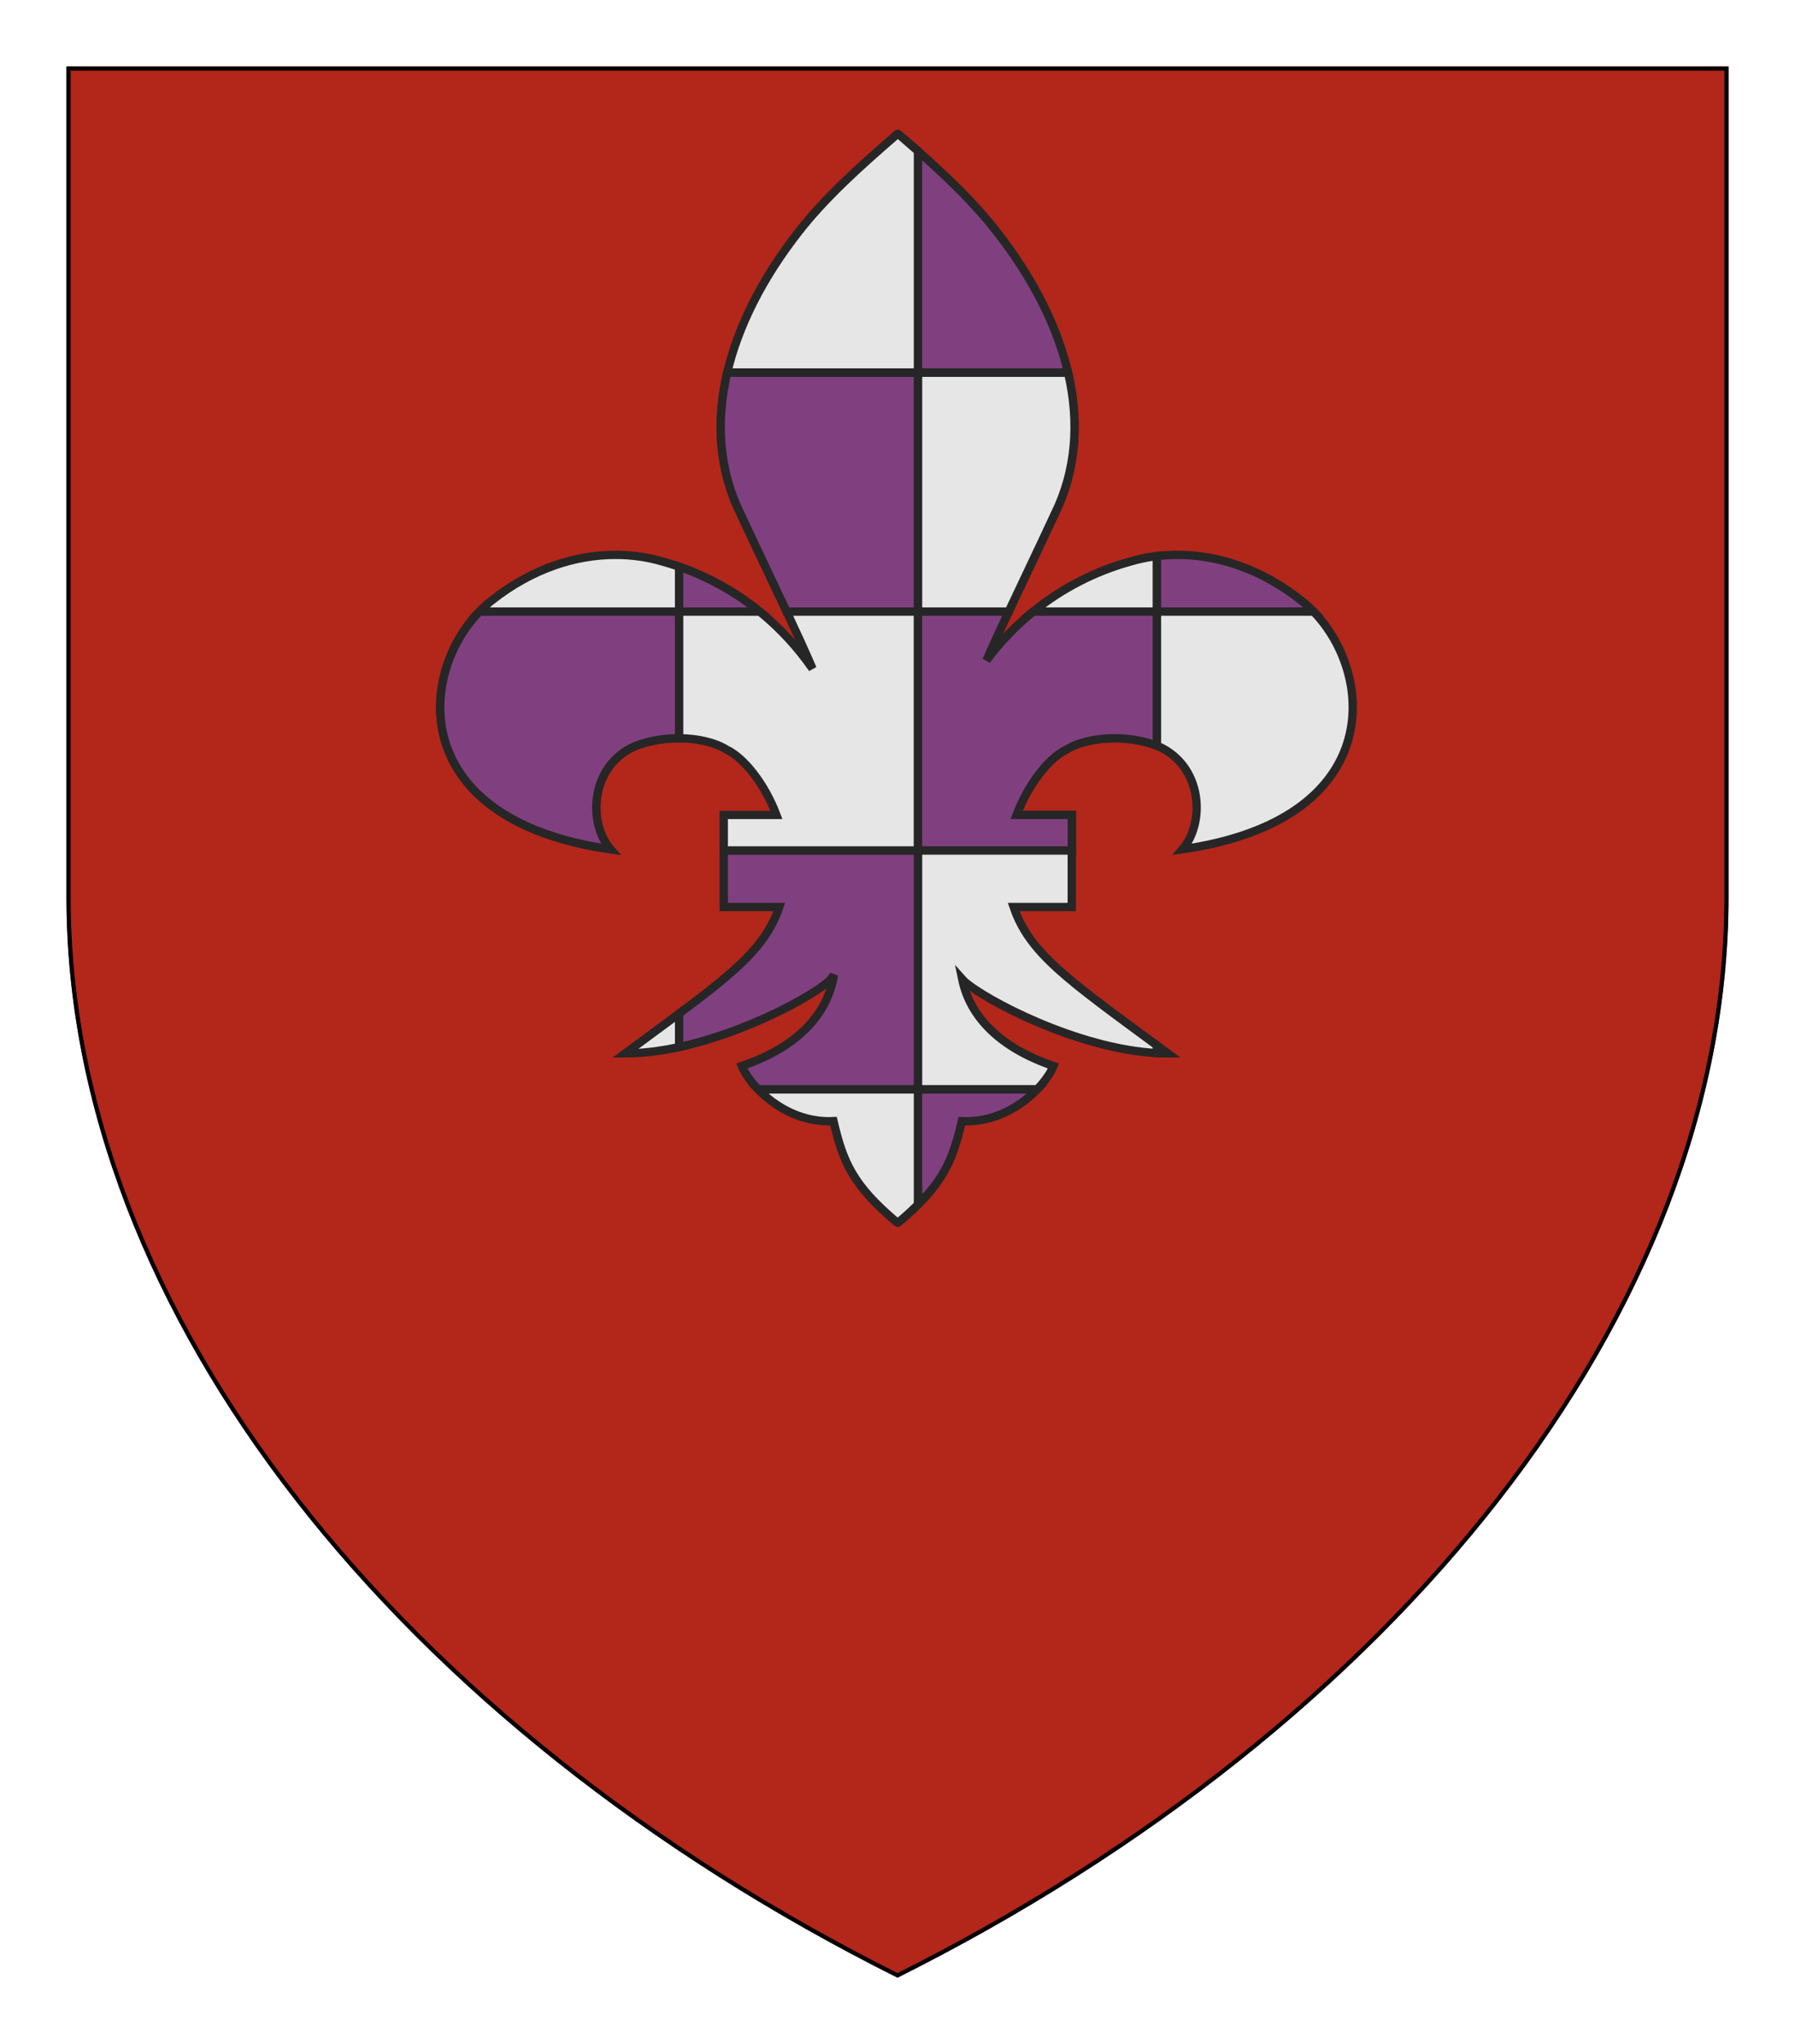 <?xml version="1.0" encoding="UTF-8" standalone="no"?>
<svg xmlns="http://www.w3.org/2000/svg" height="246.0" width="216.0">
<defs>
<clipPath id="contour">
<path d="M 0.0,0.0 L 200.0,0.0 L 200.0,100.0 C 200.0,150.0 160.0,200.0 100.0,230.0 C 40.0,200.0 0.0,150.0 0.0,100.0 L 0.0,0.0 Z"/>
</clipPath>
<radialGradient id="lighting">
<stop offset="25%" stop-color="white" stop-opacity="35%"/>
<stop offset="100%" stop-color="white" stop-opacity="0%"/>
</radialGradient>
</defs>
<g transform="translate(8.0,8.0)">
<path clip-path="url(#contour)" comment="FieldBackground" d="M 0.0,0.0 L 0.0,100.0 C 0.0,150.0 40.0,200.0 100.0,230.0 C 160.0,200.0 200.0,150.0 200.0,100.0 L 200.0,0.0 L 0.0,0.0 Z" style="fill-rule: evenodd; fill: rgb(179, 38, 26); stroke-width: 1px; stroke: none;"/>
<path clip-path="url(#contour)" comment="'fleur-de-lis' clipped chequy element 89.776, 72.473" d="M 89.776,72.473 C 89.776,72.473 89.776,72.473 89.776,72.473 L 89.776,72.473 C 89.776,72.473 89.776,72.473 89.776,72.473 Z" style="fill-rule: evenodd; fill: rgb(128, 64, 128); stroke-width: 1px; stroke: rgb(38, 38, 38);"/>
<path clip-path="url(#contour)" comment="'fleur-de-lis' clipped chequy element 73.723, 8.104" d="M 100.031,8.104 C 99.992,8.104 99.954,8.134 99.897,8.202 C 95.317,12.166 91.25,15.843 88.067,19.93 C 83.75,25.468 80.818,31.236 79.507,36.854 L 102.473,36.854 L 102.473,10.192 C 101.714,9.52 100.937,8.845 100.144,8.161 L 100.144,8.161 C 100.098,8.124 100.064,8.104 100.031,8.104 Z" style="fill-rule: evenodd; fill: rgb(230, 230, 230); stroke-width: 1px; stroke: rgb(38, 38, 38);"/>
<path clip-path="url(#contour)" comment="'fleur-de-lis' clipped chequy element 102.473, 8.104" d="M 102.473,10.192 L 102.473,36.854 L 120.527,36.854 C 119.218,31.236 116.292,25.468 111.975,19.93 C 109.34,16.531 106.115,13.413 102.473,10.192 Z" style="fill-rule: evenodd; fill: rgb(128, 64, 128); stroke-width: 1px; stroke: rgb(38, 38, 38);"/>
<path clip-path="url(#contour)" comment="'fleur-de-lis' clipped chequy element 44.973, 36.854" d="M 66.061,58.774 C 61.306,58.774 56.034,60.387 51.075,64.337 C 50.591,64.723 50.125,65.147 49.683,65.604 L 73.723,65.604 L 73.723,60.201 C 73.082,59.977 72.433,59.774 71.779,59.592 C 70.009,59.065 68.082,58.774 66.061,58.774 Z" style="fill-rule: evenodd; fill: rgb(230, 230, 230); stroke-width: 1px; stroke: rgb(38, 38, 38);"/>
<path clip-path="url(#contour)" comment="'fleur-de-lis' clipped chequy element 73.723, 36.854" d="M 73.723,60.201 L 73.723,65.604 L 83.418,65.604 C 80.495,63.233 77.216,61.416 73.723,60.201 Z M 79.507,36.854 C 78.104,42.863 78.555,48.701 81.145,53.903 C 83.253,58.434 85.085,62.247 86.661,65.604 L 102.473,65.604 L 102.473,36.854 L 79.507,36.854 Z" style="fill-rule: evenodd; fill: rgb(128, 64, 128); stroke-width: 1px; stroke: rgb(38, 38, 38);"/>
<path clip-path="url(#contour)" comment="'fleur-de-lis' clipped chequy element 73.723, 36.854" d="M 73.723,60.201 L 73.723,65.604 L 83.418,65.604 C 80.495,63.233 77.216,61.416 73.723,60.201 Z M 79.507,36.854 C 78.104,42.863 78.555,48.701 81.145,53.903 C 83.253,58.434 85.085,62.247 86.661,65.604 L 102.473,65.604 L 102.473,36.854 L 79.507,36.854 Z" style="fill-rule: evenodd; fill: rgb(128, 64, 128); stroke-width: 1px; stroke: rgb(38, 38, 38);"/>
<path clip-path="url(#contour)" comment="'fleur-de-lis' clipped chequy element 102.473, 36.854" d="M 102.473,36.854 L 102.473,65.604 L 113.38,65.604 C 114.957,62.247 116.788,58.434 118.896,53.903 C 121.476,48.701 121.927,42.863 120.527,36.854 L 102.473,36.854 Z M 131.223,58.921 C 130.095,59.057 129.008,59.285 127.975,59.592 C 123.753,60.768 119.795,62.798 116.336,65.604 L 131.223,65.604 L 131.223,58.921 Z" style="fill-rule: evenodd; fill: rgb(230, 230, 230); stroke-width: 1px; stroke: rgb(38, 38, 38);"/>
<path clip-path="url(#contour)" comment="'fleur-de-lis' clipped chequy element 102.473, 36.854" d="M 102.473,36.854 L 102.473,65.604 L 113.38,65.604 C 114.957,62.247 116.788,58.434 118.896,53.903 C 121.476,48.701 121.927,42.863 120.527,36.854 L 102.473,36.854 Z M 131.223,58.921 C 130.095,59.057 129.008,59.285 127.975,59.592 C 123.753,60.768 119.795,62.798 116.336,65.604 L 131.223,65.604 L 131.223,58.921 Z" style="fill-rule: evenodd; fill: rgb(230, 230, 230); stroke-width: 1px; stroke: rgb(38, 38, 38);"/>
<path clip-path="url(#contour)" comment="'fleur-de-lis' clipped chequy element 131.223, 36.854" d="M 133.692,58.774 C 132.851,58.774 132.027,58.825 131.223,58.921 L 131.223,65.604 L 150.071,65.604 C 149.628,65.147 149.163,64.723 148.679,64.337 C 143.72,60.387 138.448,58.774 133.692,58.774 Z" style="fill-rule: evenodd; fill: rgb(128, 64, 128); stroke-width: 1px; stroke: rgb(38, 38, 38);"/>
<path clip-path="url(#contour)" comment="'fleur-de-lis' clipped chequy element 44.973, 65.604" d="M 73.723,80.844 L 73.723,80.844 C 73.723,80.844 73.723,80.844 73.723,80.844 Z M 49.683,65.604 C 42.15,73.383 41.222,90.709 65.452,94.201 C 62.741,91.059 62.967,84.219 68.39,81.795 C 70.122,81.126 71.952,80.844 73.654,80.844 C 73.677,80.844 73.7,80.844 73.723,80.844 L 73.723,65.604 L 49.683,65.604 Z" style="fill-rule: evenodd; fill: rgb(128, 64, 128); stroke-width: 1px; stroke: rgb(38, 38, 38);"/>
<path clip-path="url(#contour)" comment="'fleur-de-lis' clipped chequy element 44.973, 65.604" d="M 73.723,80.844 L 73.723,80.844 C 73.723,80.844 73.723,80.844 73.723,80.844 Z M 49.683,65.604 C 42.15,73.383 41.222,90.709 65.452,94.201 C 62.741,91.059 62.967,84.219 68.39,81.795 C 70.122,81.126 71.952,80.844 73.654,80.844 C 73.677,80.844 73.7,80.844 73.723,80.844 L 73.723,65.604 L 49.683,65.604 Z" style="fill-rule: evenodd; fill: rgb(128, 64, 128); stroke-width: 1px; stroke: rgb(38, 38, 38);"/>
<path clip-path="url(#contour)" comment="'fleur-de-lis' clipped chequy element 73.723, 65.604" d="M 73.723,65.604 L 73.723,80.844 L 73.723,80.844 C 76.068,80.855 78.164,81.401 79.419,82.206 C 81.466,83.158 83.976,86.241 85.428,90.073 L 79.091,90.073 L 79.091,94.354 L 102.473,94.354 L 102.473,65.604 L 86.661,65.604 C 87.838,68.111 88.873,70.364 89.776,72.473 C 87.943,69.833 85.799,67.535 83.418,65.604 L 73.723,65.604 Z" style="fill-rule: evenodd; fill: rgb(230, 230, 230); stroke-width: 1px; stroke: rgb(38, 38, 38);"/>
<path clip-path="url(#contour)" comment="'fleur-de-lis' clipped chequy element 102.473, 65.604" d="M 131.223,81.742 L 131.223,81.742 L 131.223,81.742 C 131.223,81.742 131.223,81.742 131.223,81.742 Z M 102.473,65.604 L 102.473,94.354 L 120.971,94.354 L 120.971,90.073 L 114.325,90.073 C 115.778,86.241 118.287,83.158 120.334,82.206 C 121.602,81.393 123.727,80.844 126.1,80.844 C 127.756,80.844 129.532,81.111 131.223,81.742 L 131.223,65.604 L 116.336,65.604 C 114.26,67.287 112.364,69.25 110.698,71.474 C 111.495,69.654 112.387,67.719 113.38,65.604 L 102.473,65.604 Z" style="fill-rule: evenodd; fill: rgb(128, 64, 128); stroke-width: 1px; stroke: rgb(38, 38, 38);"/>
<path clip-path="url(#contour)" comment="'fleur-de-lis' clipped chequy element 102.473, 65.604" d="M 131.223,81.742 L 131.223,81.742 L 131.223,81.742 C 131.223,81.742 131.223,81.742 131.223,81.742 Z M 102.473,65.604 L 102.473,94.354 L 120.971,94.354 L 120.971,90.073 L 114.325,90.073 C 115.778,86.241 118.287,83.158 120.334,82.206 C 121.602,81.393 123.727,80.844 126.1,80.844 C 127.756,80.844 129.532,81.111 131.223,81.742 L 131.223,65.604 L 116.336,65.604 C 114.26,67.287 112.364,69.25 110.698,71.474 C 111.495,69.654 112.387,67.719 113.38,65.604 L 102.473,65.604 Z" style="fill-rule: evenodd; fill: rgb(128, 64, 128); stroke-width: 1px; stroke: rgb(38, 38, 38);"/>
<path clip-path="url(#contour)" comment="'fleur-de-lis' clipped chequy element 131.223, 65.604" d="M 131.223,65.604 L 131.223,81.742 L 131.223,81.742 C 131.27,81.759 131.317,81.777 131.364,81.795 C 136.786,84.219 137.012,91.059 134.301,94.201 C 158.532,90.709 157.604,73.383 150.071,65.604 L 131.223,65.604 Z" style="fill-rule: evenodd; fill: rgb(230, 230, 230); stroke-width: 1px; stroke: rgb(38, 38, 38);"/>
<path clip-path="url(#contour)" comment="'fleur-de-lis' clipped chequy element 44.973, 94.354" d="M 73.723,113.976 C 71.835,115.383 69.685,116.955 67.239,118.766 C 69.34,118.766 71.538,118.479 73.723,118.004 L 73.723,113.976 Z" style="fill-rule: evenodd; fill: rgb(230, 230, 230); stroke-width: 1px; stroke: rgb(38, 38, 38);"/>
<path clip-path="url(#contour)" comment="'fleur-de-lis' clipped chequy element 73.723, 94.354" d="M 79.091,94.354 L 79.091,101.152 L 85.776,101.152 C 84.209,105.746 80.799,108.704 73.723,113.976 L 73.723,118.004 C 81.835,116.239 89.757,111.886 91.764,110.058 C 91.961,109.882 92.157,109.633 92.351,109.322 C 91.571,114.183 87.844,118.044 81.268,120.286 C 81.571,121.05 82.249,122.082 83.239,123.104 L 102.473,123.104 L 102.473,94.354 L 79.091,94.354 Z" style="fill-rule: evenodd; fill: rgb(128, 64, 128); stroke-width: 1px; stroke: rgb(38, 38, 38);"/>
<path clip-path="url(#contour)" comment="'fleur-de-lis' clipped chequy element 102.473, 94.354" d="M 102.473,94.354 L 102.473,123.104 L 116.802,123.104 C 117.792,122.082 118.47,121.05 118.773,120.286 C 112.437,118.126 108.746,114.463 107.787,109.851 C 107.855,109.928 107.922,109.997 107.99,110.058 C 110.427,112.279 121.591,118.223 131.223,118.732 L 131.223,117.812 C 120.535,109.92 115.888,106.751 113.977,101.152 L 120.971,101.152 L 120.971,94.354 L 102.473,94.354 Z" style="fill-rule: evenodd; fill: rgb(230, 230, 230); stroke-width: 1px; stroke: rgb(38, 38, 38);"/>
<path clip-path="url(#contour)" comment="'fleur-de-lis' clipped chequy element 131.223, 94.354" d="M 131.223,117.812 L 131.223,118.732 C 131.657,118.755 132.087,118.766 132.514,118.766 C 132.074,118.441 131.644,118.122 131.223,117.812 Z" style="fill-rule: evenodd; fill: rgb(128, 64, 128); stroke-width: 1px; stroke: rgb(38, 38, 38);"/>
<path clip-path="url(#contour)" comment="'fleur-de-lis' clipped chequy element 73.723, 123.104" d="M 83.239,123.104 C 85.109,125.036 88.09,126.935 91.743,126.935 C 91.926,126.935 92.111,126.93 92.298,126.921 C 93.448,131.85 94.598,134.602 99.897,139.08 C 99.959,139.131 99.99,139.157 100.021,139.157 C 100.051,139.157 100.082,139.131 100.144,139.08 C 101.03,138.331 101.8,137.631 102.473,136.961 L 102.473,123.104 L 83.239,123.104 Z" style="fill-rule: evenodd; fill: rgb(230, 230, 230); stroke-width: 1px; stroke: rgb(38, 38, 38);"/>
<path clip-path="url(#contour)" comment="'fleur-de-lis' clipped chequy element 102.473, 123.104" d="M 102.473,123.104 L 102.473,136.961 C 105.828,133.621 106.785,131.026 107.743,126.921 C 107.93,126.93 108.115,126.935 108.298,126.935 C 111.951,126.935 114.932,125.036 116.802,123.104 L 102.473,123.104 Z" style="fill-rule: evenodd; fill: rgb(128, 64, 128); stroke-width: 1px; stroke: rgb(38, 38, 38);"/>
<path clip-path="url(#contour)" comment="outer shield shape border" d="M 0.0,0.0 L 0.0,100.0 C 0.0,150.0 40.0,200.0 100.0,230.0 C 160.0,200.0 200.0,150.0 200.0,100.0 L 200.0,0.0 L 0.0,0.0 Z" style="fill-rule: evenodd; fill: none; stroke-width: 1px; stroke: rgb(0, 0, 0);"/>
</g>
</svg>
